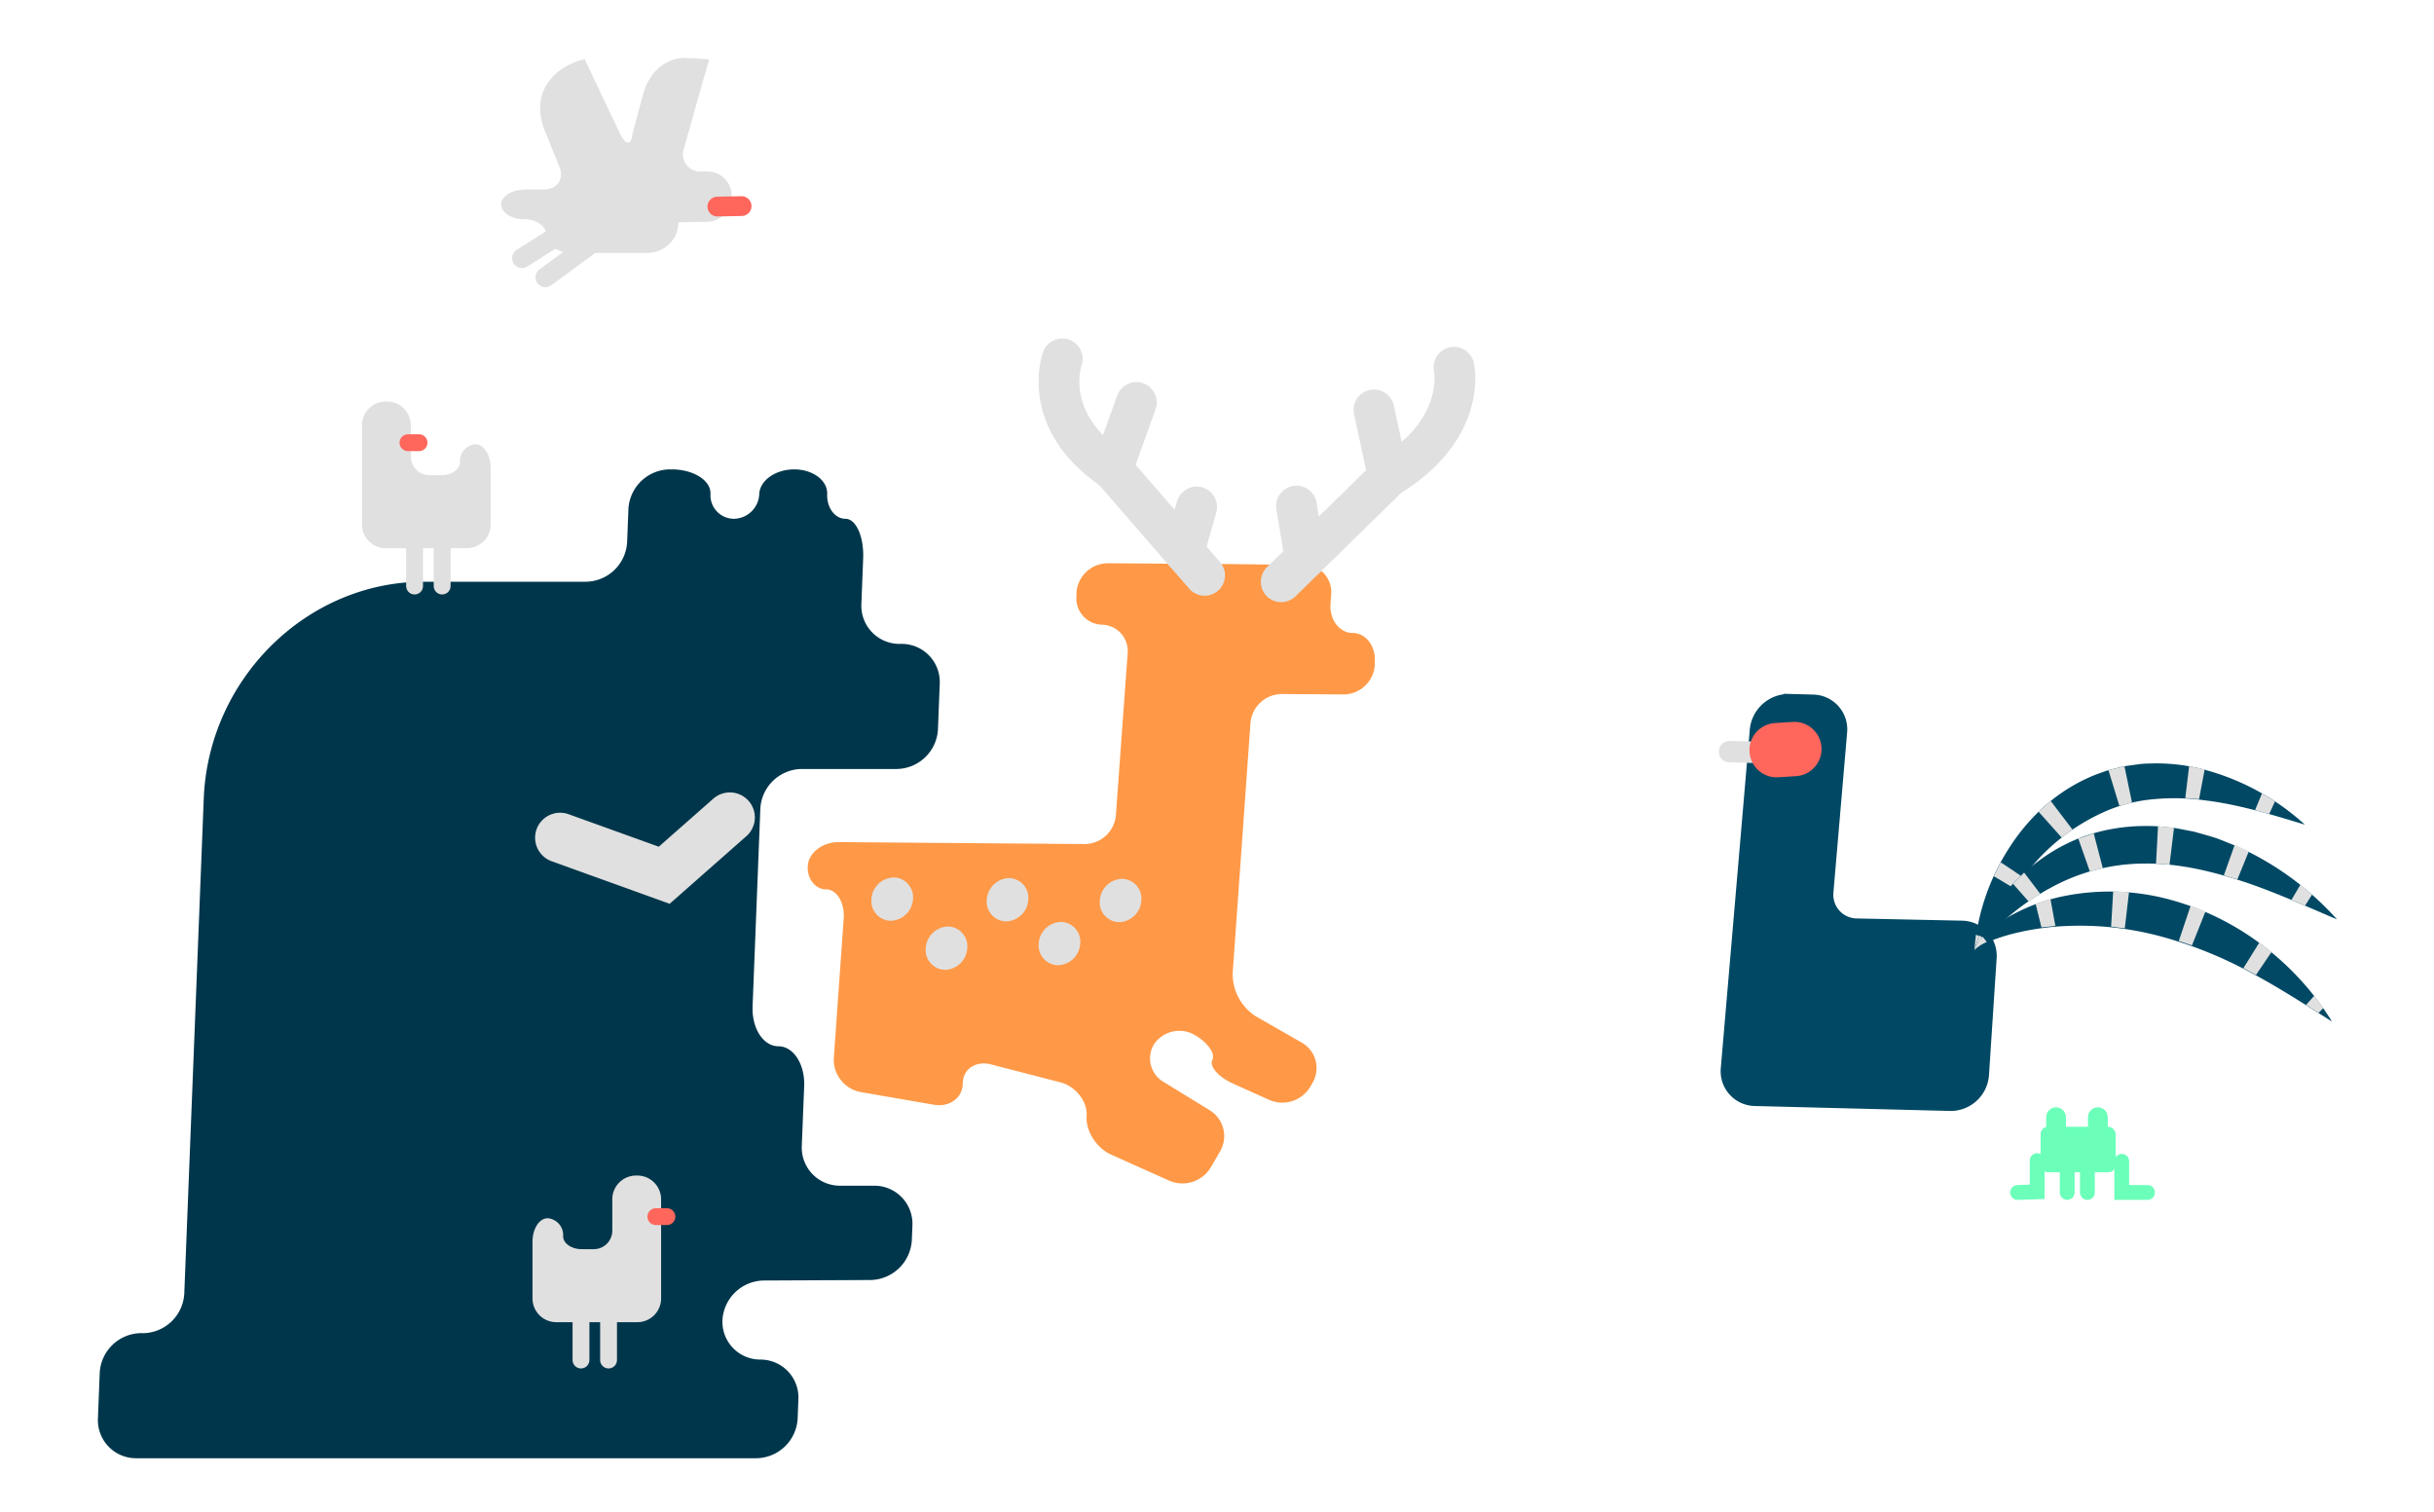 <svg id="圖層_1" data-name="圖層 1" xmlns="http://www.w3.org/2000/svg" viewBox="0 0 492.63 305.98"><defs><style>.cls-1{fill:#ff9947;}.cls-10,.cls-13,.cls-14,.cls-16,.cls-17,.cls-2,.cls-5,.cls-9{fill:none;}.cls-10,.cls-11,.cls-14,.cls-2,.cls-6,.cls-9{stroke:#e0e0e0;}.cls-11,.cls-12,.cls-13,.cls-14,.cls-16,.cls-17,.cls-2,.cls-6,.cls-7,.cls-9{stroke-linecap:round;}.cls-10,.cls-11,.cls-12,.cls-13,.cls-14,.cls-16,.cls-17,.cls-2,.cls-5,.cls-6,.cls-7,.cls-9{stroke-miterlimit:10;}.cls-2{stroke-width:8.25px;}.cls-11,.cls-12,.cls-3,.cls-6,.cls-7{fill:#e0e0e0;}.cls-4{fill:#004864;}.cls-5{stroke:#004864;stroke-width:2.22px;}.cls-6{stroke-width:4.33px;}.cls-12,.cls-13,.cls-7{stroke:#ff665c;}.cls-7{stroke-width:11px;}.cls-8{fill:#00364b;}.cls-9{stroke-width:10.12px;}.cls-10{stroke-width:1.07px;}.cls-11,.cls-12{stroke-width:3.41px;}.cls-13,.cls-14,.cls-17{stroke-width:4px;}.cls-15{fill:#6bffba;}.cls-16,.cls-17{stroke:#6bffba;}.cls-16{stroke-width:3px;}</style></defs><title>Rethink Taiwan_Landing page animation 4</title><path class="cls-1" d="M254.21,205.72a10.18,10.18,0,0,1-4.72-8.77l3.6-50.64a6.39,6.39,0,0,1,6.31-5.84l12.54.08a6.39,6.39,0,0,0,6.31-5.84l0-.69c.23-3.23-1.79-5.89-4.48-5.91s-4.71-2.68-4.48-5.91l.13-1.9a5.52,5.52,0,0,0-5.47-6l-2.73,0c-3.24,0-8.54-.1-11.78-.13L224.19,114a6.39,6.39,0,0,0-6.31,5.84l0,.69a5.33,5.33,0,0,0,5.17,5.91,5.33,5.33,0,0,1,5.17,5.91L225.85,165a6.38,6.38,0,0,1-6.31,5.83l-49.81-.39c-3.24,0-6,2.1-6.23,4.72S165,180,167.17,180s3.82,2.67,3.59,5.9l-2,28.23a6.68,6.68,0,0,0,5.39,6.89L189,223.59c3.19.55,5.83-1.38,5.86-4.31s2.62-4.65,5.75-3.84l14,3.62c3.14.81,5.53,3.9,5.32,6.87s2,6.46,5,7.78L236.73,239a6.7,6.7,0,0,0,8.32-2.71l1.93-3.34a6.13,6.13,0,0,0-2.07-8.2L235.54,219a5.53,5.53,0,0,1-1.92-7.74,6.21,6.21,0,0,1,8-1.89c2.73,1.51,4.42,3.83,3.76,5.14s1.22,3.47,4.17,4.8l7.4,3.33a6.6,6.6,0,0,0,8.27-2.72l.5-.89a5.9,5.9,0,0,0-2.24-8Z"/><polyline class="cls-2" points="243.81 116.45 225.14 94.96 230 81.45"/><path class="cls-2" d="M215,72.63S210.42,84.94,225.14,95"/><line class="cls-2" x1="242.2" y1="102.6" x2="239.64" y2="111.65"/><polyline class="cls-2" points="259.31 117.75 281.01 96.52 278.08 82.96"/><path class="cls-2" d="M294.27,74.33S297.14,86.69,281,96.52"/><line class="cls-2" x1="262.4" y1="102.42" x2="264.16" y2="113.01"/><path class="cls-3" d="M184.78,182a4.65,4.65,0,0,1-4.51,4.36,4,4,0,0,1-3.89-4.41,4.65,4.65,0,0,1,4.51-4.36A4,4,0,0,1,184.78,182Z"/><path class="cls-3" d="M195.77,191.93a4.65,4.65,0,0,1-4.51,4.36,4,4,0,0,1-3.89-4.41,4.65,4.65,0,0,1,4.51-4.36A4,4,0,0,1,195.77,191.93Z"/><path class="cls-3" d="M208.12,182.13a4.65,4.65,0,0,1-4.51,4.36,4,4,0,0,1-3.89-4.41,4.65,4.65,0,0,1,4.51-4.36A4,4,0,0,1,208.12,182.13Z"/><path class="cls-3" d="M218.63,191a4.65,4.65,0,0,1-4.51,4.36,4,4,0,0,1-3.89-4.41,4.65,4.65,0,0,1,4.51-4.36A4,4,0,0,1,218.63,191Z"/><path class="cls-3" d="M231,182.28a4.65,4.65,0,0,1-4.51,4.36,4,4,0,0,1-3.89-4.41,4.65,4.65,0,0,1,4.51-4.36A4,4,0,0,1,231,182.28Z"/><path class="cls-4" d="M375.77,187a5.9,5.9,0,0,1-5.8-6.46l2.77-32.36a5.92,5.92,0,0,0-5.8-6.49l-4.8-.13a6.83,6.83,0,0,0-6.88,6.15l-5.87,68.54a5.92,5.92,0,0,0,5.8,6.49l39.5,1a6.67,6.67,0,0,0,6.76-6.16L403,193.92a6,6,0,0,0-5.92-6.47Z"/><path class="cls-5" d="M375.77,187a5.9,5.9,0,0,1-5.8-6.46l2.77-32.36a5.92,5.92,0,0,0-5.8-6.49l-4.8-.13a6.83,6.83,0,0,0-6.88,6.15l-5.87,68.54a5.92,5.92,0,0,0,5.8,6.49l39.5,1a6.67,6.67,0,0,0,6.76-6.16L403,193.92a6,6,0,0,0-5.92-6.47Z"/><line class="cls-6" x1="354.87" y1="152.26" x2="350.04" y2="152.13"/><path class="cls-4" d="M399.61,192.26a44.82,44.82,0,0,1,7.14-20.8,40.16,40.16,0,0,1,7.51-8.68,34.84,34.84,0,0,1,10.09-6.07c.94-.32,1.86-.71,2.83-.94s1.92-.5,2.89-.71l2.94-.4c1-.13,2-.12,2.94-.15a37.64,37.64,0,0,1,11.4,1.6,48.92,48.92,0,0,1,19.15,10.8c-7-2.14-13.7-4.15-20.38-4.94a43.92,43.92,0,0,0-9.82-.25,31.69,31.69,0,0,0-9.23,2.1,40.82,40.82,0,0,0-15.58,11.25A93.33,93.33,0,0,0,399.61,192.26Z"/><path class="cls-3" d="M399.61,192.26c.07-1,.19-2,.31-3.07l1.19.42C400.63,190.48,400.15,191.37,399.61,192.26Z"/><path class="cls-3" d="M403.53,177.34c.46-.94.91-1.89,1.4-2.82l4.48,3c-.57.76-1.18,1.51-1.78,2.27Z"/><polygon class="cls-3" points="412.59 164.28 415.04 162.09 419.45 167.89 417.27 169.52 412.59 164.28"/><polygon class="cls-3" points="426.74 155.88 429.98 155.08 431.51 162.44 428.95 163.12 426.74 155.88"/><path class="cls-3" d="M443.07,155.06c1.05.21,2.1.45,3.14.69l-1.13,6c-.94-.06-1.86-.13-2.79-.22Z"/><path class="cls-3" d="M457.82,160.57c.88.54,1.77,1.07,2.63,1.63l-1.18,2.55c-1-.25-1.91-.52-2.86-.78Z"/><path class="cls-4" d="M399.61,192.26a26,26,0,0,1,2-5.09,34.55,34.55,0,0,1,2.88-4.73,37.25,37.25,0,0,1,7.87-8A35.6,35.6,0,0,1,422.58,169,37.82,37.82,0,0,1,434,167.18c1,0,1.94,0,2.9.08l2.87.28c1,.12,1.88.33,2.82.5l1.4.27,1.37.38c.91.26,1.82.51,2.72.79s1.76.65,2.64,1a54.15,54.15,0,0,1,5.09,2.29A60.45,60.45,0,0,1,473,186.08c-6.68-2.83-13-5.73-19.53-7.84s-13-3.54-19.41-3.46a39.52,39.52,0,0,0-18.51,4.63,49.91,49.91,0,0,0-8.37,5.56A63.73,63.73,0,0,0,399.61,192.26Z"/><path class="cls-3" d="M399.61,192.26c.29-1,.64-1.93,1-2.92l1.06.7C401,190.76,400.34,191.51,399.61,192.26Z"/><path class="cls-3" d="M407.41,178.86c.74-.75,1.49-1.51,2.26-2.25l3.27,4.29c-.77.53-1.57,1-2.37,1.55Z"/><polygon class="cls-3" points="420.64 169.73 423.75 168.65 425.6 175.7 422.97 176.37 420.64 169.73"/><path class="cls-3" d="M436.77,167.23c1.08.1,2.16.2,3.24.32L439.1,175c-.91-.06-1.82-.14-2.73-.21Z"/><path class="cls-3" d="M452.29,171c1,.42,1.91.89,2.85,1.33L452.83,178c-.92-.28-1.84-.53-2.74-.83Z"/><path class="cls-3" d="M465.6,179.05c.8.65,1.59,1.3,2.36,2l-1.43,2.25c-.93-.38-1.84-.77-2.75-1.17Z"/><path class="cls-4" d="M399.61,192.26A7.43,7.43,0,0,1,401,190a21,21,0,0,1,1.91-1.88,25.71,25.71,0,0,1,4.43-3,37.31,37.31,0,0,1,10.08-3.69,46.76,46.76,0,0,1,21.46.57,54.38,54.38,0,0,1,19.1,9.37,56.38,56.38,0,0,1,14,15.39c-5.86-3.72-11.45-7.32-17.23-10.34a84.4,84.4,0,0,0-17.79-7,63.15,63.15,0,0,0-18.75-2,52.94,52.94,0,0,0-9.54,1.26,39,39,0,0,0-4.7,1.35,21.38,21.38,0,0,0-2.27,1A8.39,8.39,0,0,0,399.61,192.26Z"/><path class="cls-3" d="M399.61,192.26a4.94,4.94,0,0,1,.7-1.41,10.06,10.06,0,0,1,1-1.25l.8,1.06A8.8,8.8,0,0,0,399.61,192.26Z"/><path class="cls-3" d="M412,182.94c1-.34,2-.66,3-1l1,5.46c-.93.11-1.87.22-2.82.3Z"/><path class="cls-3" d="M427.7,180.39c1.07,0,2.13.1,3.2.18l-.85,7.32c-.92-.1-1.85-.21-2.77-.35Z"/><path class="cls-3" d="M443.37,183.33c1,.38,2,.78,3,1.17l-2.73,6.86c-.89-.3-1.78-.59-2.66-.91Z"/><path class="cls-3" d="M457.27,190.78c.83.63,1.66,1.27,2.47,1.92l-3.14,4.62c-.86-.44-1.71-.9-2.56-1.35Z"/><path class="cls-3" d="M468.4,201.53c.62.82,1.22,1.66,1.83,2.48l-.95,1-2.55-1.62Z"/><line class="cls-7" x1="363.17" y1="151.6" x2="359.58" y2="151.83"/><path class="cls-8" d="M28.92,269.83a8.48,8.48,0,0,0,8.38-8.06l3.94-100.21c1-24.2,20.87-43.82,44.5-43.82h32.81a8.48,8.48,0,0,0,8.38-8.06l.26-6.66A8.48,8.48,0,0,1,135.57,95h.36c4.44,0,8,2.25,7.87,5a4.75,4.75,0,0,0,4.74,5,5.22,5.22,0,0,0,5.13-5c.11-2.75,3.29-5,7.07-5s6.79,2.25,6.68,5,1.56,5,3.7,5,3.76,3.63,3.58,8.06l-.36,9.2a7.71,7.71,0,0,0,7.75,8.06h.36a7.71,7.71,0,0,1,7.75,8.06l-.36,9.2a8.48,8.48,0,0,1-8.38,8.06H162.27a8.48,8.48,0,0,0-8.38,8.06l-1.57,40c-.17,4.43,2.17,8.06,5.22,8.06s5.39,3.63,5.22,8.06l-.48,12.1a7.71,7.71,0,0,0,7.75,8.06h6.89a7.71,7.71,0,0,1,7.75,8.06l-.12,2.94a8.53,8.53,0,0,1-8.38,8.09l-21.57.1a8.5,8.5,0,0,0-8.38,8,7.66,7.66,0,0,0,7.69,8,7.68,7.68,0,0,1,7.68,8.06l-.15,3.85a8.48,8.48,0,0,1-8.38,8.06H27.57a7.71,7.71,0,0,1-7.75-8.06l.36-9.2a8.48,8.48,0,0,1,8.38-8.06Z"/><polyline class="cls-9" points="113.36 169.55 134.43 177.15 147.72 165.44"/><path class="cls-3" d="M110.87,247.1a2.9,2.9,0,0,1,2.57,3.13c0,1.72,1.92,3.13,4.27,3.13h2.48a4.28,4.28,0,0,0,4.27-4.27v-6.36a4.28,4.28,0,0,1,4.27-4.27H129a4.28,4.28,0,0,1,4.27,4.27v20.07a4.28,4.28,0,0,1-4.27,4.27H112.58a4.28,4.28,0,0,1-4.27-4.27V251.36C108.31,249,109.46,247.1,110.87,247.1Z"/><path class="cls-10" d="M110.87,247.1a2.9,2.9,0,0,1,2.57,3.13c0,1.72,1.92,3.13,4.27,3.13h2.48a4.28,4.28,0,0,0,4.27-4.27v-6.36a4.28,4.28,0,0,1,4.27-4.27H129a4.28,4.28,0,0,1,4.27,4.27v20.07a4.28,4.28,0,0,1-4.27,4.27H112.58a4.28,4.28,0,0,1-4.27-4.27V251.36C108.31,249,109.46,247.1,110.87,247.1Z"/><line class="cls-11" x1="117.59" y1="262.25" x2="117.59" y2="275.26"/><line class="cls-11" x1="123.17" y1="262.25" x2="123.17" y2="275.26"/><line class="cls-12" x1="132.74" y1="246.24" x2="134.98" y2="246.24"/><path class="cls-3" d="M96.2,90.45a2.9,2.9,0,0,0-2.57,3.13c0,1.72-1.92,3.13-4.27,3.13H86.89a4.28,4.28,0,0,1-4.27-4.27V86.08a4.28,4.28,0,0,0-4.27-4.27h-.29a4.28,4.28,0,0,0-4.27,4.27v20.07a4.28,4.28,0,0,0,4.27,4.27H94.5a4.28,4.28,0,0,0,4.27-4.27V94.72C98.77,92.37,97.61,90.45,96.2,90.45Z"/><path class="cls-10" d="M96.2,90.45a2.9,2.9,0,0,0-2.57,3.13c0,1.72-1.92,3.13-4.27,3.13H86.89a4.28,4.28,0,0,1-4.27-4.27V86.08a4.28,4.28,0,0,0-4.27-4.27h-.29a4.28,4.28,0,0,0-4.27,4.27v20.07a4.28,4.28,0,0,0,4.27,4.27H94.5a4.28,4.28,0,0,0,4.27-4.27V94.72C98.77,92.37,97.61,90.45,96.2,90.45Z"/><line class="cls-11" x1="89.49" y1="105.6" x2="89.49" y2="118.61"/><line class="cls-11" x1="83.91" y1="105.6" x2="83.91" y2="118.61"/><line class="cls-12" x1="84.81" y1="89.6" x2="82.57" y2="89.6"/><path class="cls-3" d="M101.42,41.35c0-1.65,2.25-3,5-3h3.65c2.75,0,4.16-2.09,3.13-4.64l-2.48-6.15c-4.56-9.87,3.1-14.67,7.63-15.56l7.11,15c1.18,2.49,2.33,2.49,2.56,0l2.08-7.71c2.13-7.87,8.44-7.57,8.44-7.57,2.75.13,5,.29,5,.34L142.1,17l-3.66,13a3.5,3.5,0,0,0,3.64,4.71l1,0a4.89,4.89,0,0,1,5,4.9v.21a5.11,5.11,0,0,1-5,5.08h-.78l-5,.08h0a6.2,6.2,0,0,1-6.2,6.2H115.66c-2.75,0-5-1.55-5-3.44s-2.08-3.41-4.62-3.38S101.42,43,101.42,41.35Z"/><line class="cls-13" x1="150.1" y1="41.71" x2="145.19" y2="41.81"/><line class="cls-14" x1="116.72" y1="45.26" x2="105.64" y2="52.26"/><line class="cls-14" x1="125.34" y1="45.13" x2="110.38" y2="56.13"/><rect class="cls-15" x="413.01" y="228.06" width="15.19" height="9.2" rx="1.48" ry="1.48"/><polyline class="cls-16" points="412.31 234.91 412.31 241.22 408.35 241.35"/><polyline class="cls-16" points="429.43 235.04 429.43 241.35 434.64 241.35"/><line class="cls-17" x1="416.14" y1="226.12" x2="416.14" y2="232.25"/><line class="cls-17" x1="424.6" y1="226.12" x2="424.6" y2="232.25"/><line class="cls-16" x1="418.39" y1="236.11" x2="418.39" y2="241.35"/><line class="cls-16" x1="422.48" y1="236.11" x2="422.48" y2="241.35"/></svg>